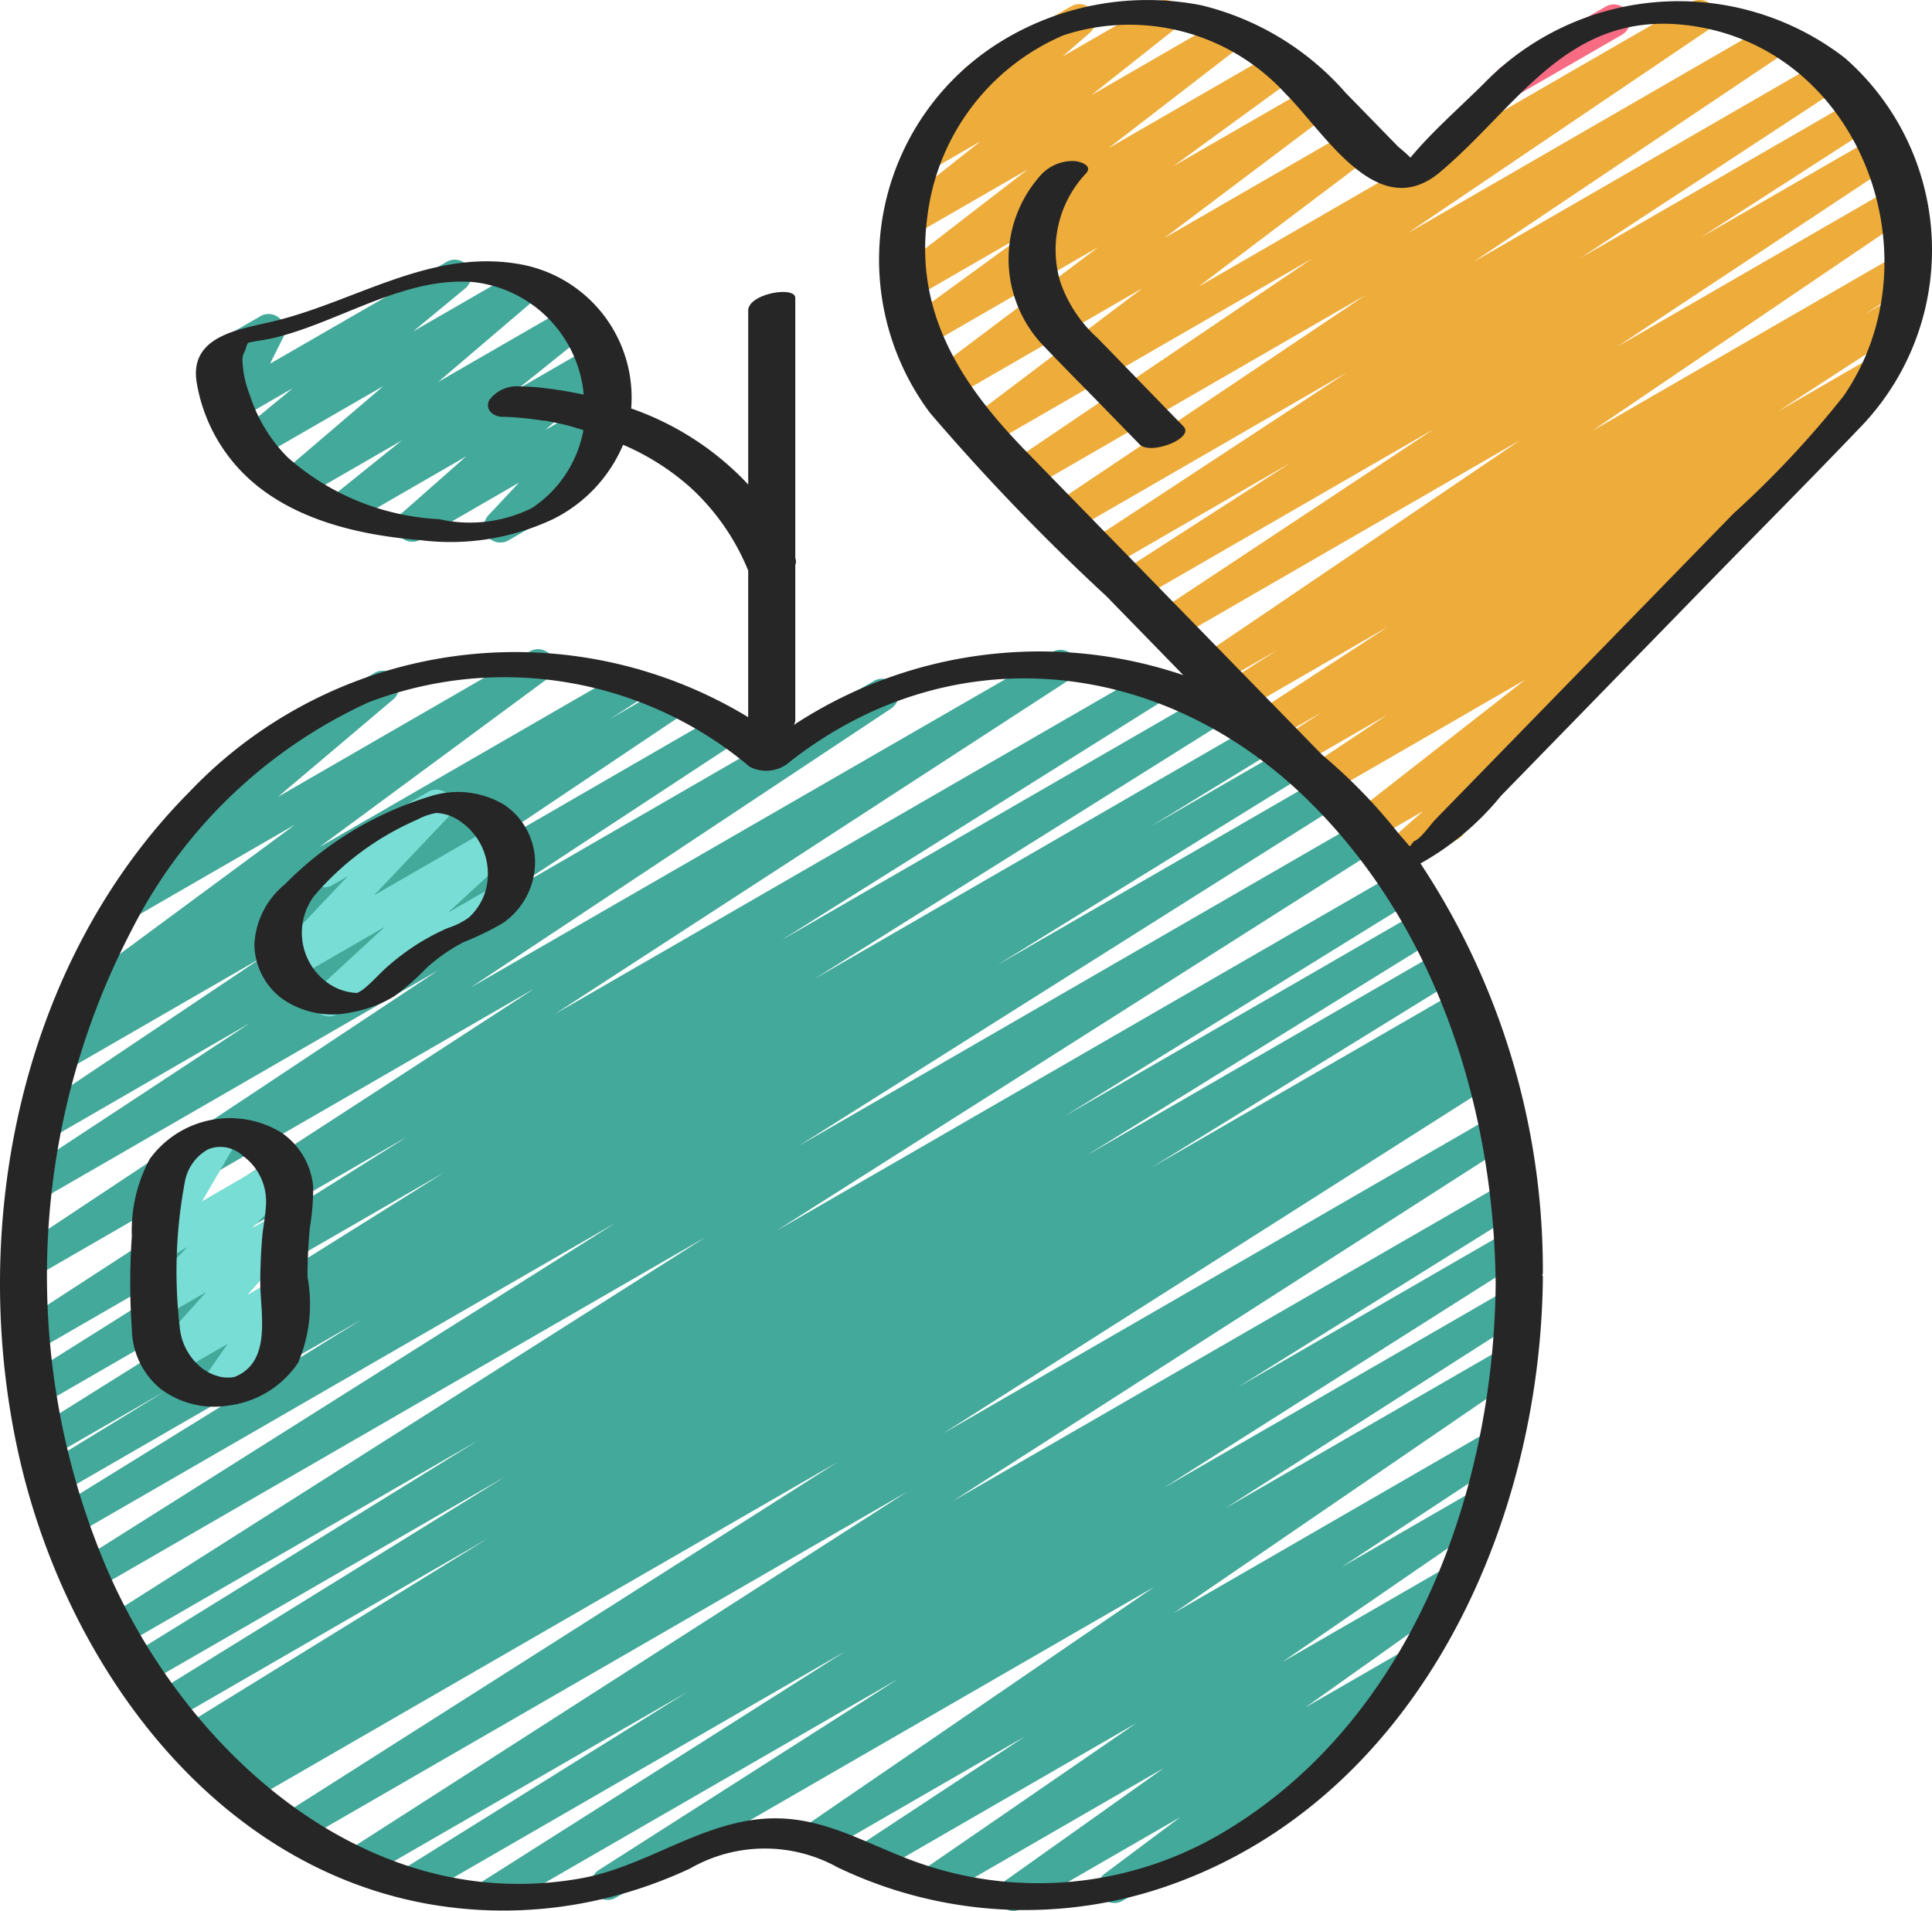 <svg xmlns="http://www.w3.org/2000/svg" width="122.885" height="121.557" viewBox="0 0 122.885 121.557">
  <g id="bienestar" transform="translate(-0.268 -0.64)">
    <path id="Trazado_226615" data-name="Trazado 226615" d="M47.262,6.642a1.034,1.034,0,0,1-.517-1.929l6.574-3.8a1.034,1.034,0,1,1,1.034,1.791L47.779,6.5a1.055,1.055,0,0,1-.517.139Z" transform="translate(49.08 0.146)" fill="#f76c82"/>
    <path id="Trazado_226616" data-name="Trazado 226616" d="M59.953,56.059a1.034,1.034,0,0,1-.682-1.809l2.291-2.016-3.309,1.909a1.034,1.034,0,0,1-1.152-1.71l10.949-8.557-12.67,7.316a1.034,1.034,0,1,1-1.092-1.756l5.019-3.344-5.695,3.286a1.034,1.034,0,0,1-1.077-1.764l2.608-1.683-3.129,1.807a1.035,1.035,0,0,1-1.084-1.764l8.433-5.494-9.225,5.329a1.035,1.035,0,0,1-1.075-1.768l3.218-2.051-3.755,2.167a1.034,1.034,0,0,1-1.1-1.751l20.294-13.76L45.767,41.324a1.034,1.034,0,0,1-1.088-1.758L62.234,27.938l-18.886,10.9a1.034,1.034,0,0,1-1.075-1.764l10.861-7L41.412,36.851a1.034,1.034,0,1,1-1.086-1.76l16.4-10.769L39.113,34.494a1.034,1.034,0,0,1-1.094-1.754L57.885,19.419,36.468,31.783a1.034,1.034,0,0,1-1.1-1.751L54.508,17.084,33.8,29.041a1.034,1.034,0,0,1-1.141-1.72L43.7,18.976l-12.24,7.068a1.034,1.034,0,0,1-1.137-1.723L40.9,16.354,29.886,22.713a1.034,1.034,0,0,1-1.127-1.731l7.556-5.509L29.2,19.582a1.034,1.034,0,0,1-1.15-1.714l8.358-6.45-7.173,4.136a1.034,1.034,0,0,1-1.158-1.706L33.4,9.631,30.425,11.35a1.034,1.034,0,0,1-1.2-1.675l3.48-3.036a1.034,1.034,0,0,1-.077-1.83L39.16,1.046a1.034,1.034,0,0,1,1.2,1.675L38.612,4.24l6-3.464a1.034,1.034,0,0,1,1.158,1.706L40.446,6.7l8.307-4.8A1.034,1.034,0,0,1,49.9,3.618L41.538,10.07l10.573-6.1A1.034,1.034,0,0,1,53.238,5.7L45.68,11.205l8.842-5.1a1.034,1.034,0,0,1,1.137,1.72L45.087,15.787,57.167,8.813a1.034,1.034,0,0,1,1.141,1.72L47.262,18.877,78.6.785a1.034,1.034,0,0,1,1.1,1.751L60.563,15.481,83.516,2.226A1.034,1.034,0,0,1,84.608,3.98L64.75,17.307,86.856,4.544A1.034,1.034,0,1,1,87.942,6.3l-16.4,10.763L88.973,7a1.034,1.034,0,0,1,1.075,1.764l-10.863,7L90.353,9.317a1.034,1.034,0,0,1,1.088,1.758L73.89,22.7l17.6-10.162a1.034,1.034,0,0,1,1.1,1.751L72.29,28.06,91.8,16.795a1.034,1.034,0,0,1,1.073,1.768L89.635,20.63l1.82-1.05a1.035,1.035,0,1,1,1.081,1.764L84.114,26.82l5.881-3.4a1.034,1.034,0,0,1,1.077,1.764l-4.483,2.9a1.034,1.034,0,0,1,.62,1.892l-6.857,4.578a1.034,1.034,0,0,1,.62,1.849L69.806,45.125a1.034,1.034,0,0,1,.941,1.778l-6.553,5.765a1.034,1.034,0,0,1-.414,1.34l-3.309,1.911a1.034,1.034,0,0,1-.519.141Z" transform="translate(29.23 0)" fill="#eeac3a"/>
    <path id="Trazado_226617" data-name="Trazado 226617" d="M64.42,100.857a1.034,1.034,0,0,1-.6-1.876l10.153-7.213L59.848,99.926a1.034,1.034,0,0,1-1.1-1.747l13.472-9.268L55.7,98.452a1.034,1.034,0,1,1-1.086-1.76l10.546-6.946L52.311,97.164a1.034,1.034,0,0,1-1.1-1.747l22.164-15.18-34.3,19.8A1.034,1.034,0,0,1,38,98.276L57.091,86.088,31.807,100.679a1.034,1.034,0,0,1-1.071-1.768l22.982-14.57-27,15.59a1.035,1.035,0,0,1-1.065-1.774L43.7,86.907,23.23,98.721a1.034,1.034,0,0,1-1.073-1.766L57.67,74.179,19.061,96.467A1.034,1.034,0,1,1,17.988,94.7L53.227,72.3,15.709,93.961a1.034,1.034,0,1,1-1.055-1.779l.441-.267L14.08,92.5a1.035,1.035,0,0,1-1.055-1.78l.98-.6-1.448.827A1.034,1.034,0,1,1,11.5,89.176L31,77.147,10.852,88.791a1.034,1.034,0,0,1-1.061-1.774L32.1,73.222,9.117,86.487a1.034,1.034,0,1,1-1.061-1.776L30.312,70.955,7.729,84A1.034,1.034,0,0,1,6.66,82.227L44.845,57.986,5.926,80.455a1.034,1.034,0,0,1-1.067-1.77L39.122,57.076,4.625,76.992a1.034,1.034,0,1,1-1.059-1.776L22.973,63.222,3.773,74.305a1.034,1.034,0,0,1-1.057-1.776l7.73-4.729L3.262,71.936A1.034,1.034,0,0,1,2.2,70.165l26.028-16.3L2.553,68.687a1.034,1.034,0,0,1-1.065-1.77L25.866,51.594,2.293,65.211a1.034,1.034,0,0,1-1.079-1.762L33.95,42.179,2.117,60.556A1.034,1.034,0,0,1,1.029,58.8L27.81,41.029,2.462,55.661A1.034,1.034,0,0,1,1.379,53.9l14.454-9.512L3.155,51.718a1.034,1.034,0,0,1-1.092-1.751l14.612-9.8-12.5,7.215A1.034,1.034,0,0,1,3.1,45.62l2.157-1.394a1.034,1.034,0,0,1-1-1.791L18.73,31.746,8.622,37.582A1.034,1.034,0,0,1,7.44,35.9L15.36,29.2a1.034,1.034,0,0,1-.517-1.929l8.939-5.17a1.034,1.034,0,0,1,1.183,1.685l-7.331,6.2,15.972-9.223A1.034,1.034,0,0,1,34.738,22.5L20.262,33.186,39.7,21.965a1.034,1.034,0,0,1,1.079,1.764l-1.991,1.286,3.567-2.068A1.034,1.034,0,0,1,43.45,24.7L28.838,34.5,45.664,24.78a1.034,1.034,0,1,1,1.086,1.76L32.275,36.052,55.547,22.61a1.034,1.034,0,0,1,1.09,1.756L29.866,42.129,66.881,20.782a1.034,1.034,0,0,1,1.079,1.764L35.23,43.812,72.971,22.023A1.034,1.034,0,0,1,74.038,23.8L49.647,39.108,76.656,23.514a1.034,1.034,0,1,1,1.067,1.772L51.715,41.591,79.776,25.385a1.034,1.034,0,1,1,1.057,1.778L73.093,31.9l8.662-5a1.034,1.034,0,0,1,1.061,1.776L63.378,40.69,83.922,28.829a1.034,1.034,0,1,1,1.069,1.77L50.741,52.2,86.414,31.6a1.034,1.034,0,0,1,1.071,1.77L49.3,57.609,88.86,34.767a1.034,1.034,0,0,1,1.059,1.774L67.665,50.3,90.252,37.259a1.034,1.034,0,0,1,1.059,1.774L69.021,52.818,91.644,39.757A1.034,1.034,0,0,1,92.7,41.534L73.178,53.577,92.659,42.332a1.034,1.034,0,0,1,1.053,1.778l-.916.558.608-.352A1.034,1.034,0,1,1,94.458,46.1l-.434.262.093-.052a1.034,1.034,0,0,1,1.071,1.766L59.929,70.488l35.042-20.23a1.034,1.034,0,0,1,1.073,1.766L60.528,74.8,95.637,54.538A1.034,1.034,0,1,1,96.7,56.311L78.676,67.548l17.18-9.926a1.034,1.034,0,0,1,1.069,1.766L73.951,73.956,95.9,61.282a1.034,1.034,0,0,1,1.073,1.766l-19.095,12.2L95.641,65a1.034,1.034,0,0,1,1.1,1.747L74.59,81.917l20.178-11.65a1.034,1.034,0,0,1,1.086,1.758L85.277,78.987l8.592-4.963a1.034,1.034,0,0,1,1.1,1.747L81.5,85.031l10.509-6.065A1.034,1.034,0,0,1,93.128,80.7L82.977,87.912l6.137-3.542a1.034,1.034,0,0,1,1.137,1.723l-5.354,4a1.034,1.034,0,0,1,.649,1.919l-14.2,8.2a1.034,1.034,0,0,1-1.137-1.723l4.812-3.6-10.081,5.819a1.019,1.019,0,0,1-.517.143Z" transform="translate(0.317 21.34)" fill="#43a99b"/>
    <path id="Trazado_226618" data-name="Trazado 226618" d="M12.36,39.356a1.034,1.034,0,0,1-.7-1.795l4.241-3.91-5.8,3.356a1.034,1.034,0,0,1-1.276-1.594l4.713-4.975L12.567,31A1.034,1.034,0,1,1,11.533,29.2l7.124-4.132a1.034,1.034,0,0,1,1.27,1.607l-4.715,4.975,7.728-4.46a1.034,1.034,0,0,1,1.218,1.654l-4.245,3.91,2.808-1.621a1.034,1.034,0,1,1,1.034,1.791l-10.877,6.28a1.021,1.021,0,0,1-.517.147Z" transform="translate(8.848 25.941)" fill="#78ddd5"/>
    <path id="Trazado_226619" data-name="Trazado 226619" d="M9.4,53.286a1.034,1.034,0,0,1-.846-1.627l1.621-2.312L6.81,51.288A1.034,1.034,0,0,1,5.523,49.7L8.8,46.057,6.111,47.612a1.034,1.034,0,0,1-1.253-1.621l2.756-2.8L6.2,44.01A1.034,1.034,0,0,1,4.791,42.6L6.942,38.91A1.034,1.034,0,0,1,6.1,37.03l3.158-1.82a1.034,1.034,0,0,1,1.41,1.417L8.54,40.277l4.684-2.7a1.034,1.034,0,0,1,1.251,1.621l-2.759,2.794,1.685-.972A1.034,1.034,0,0,1,14.688,42.6l-3.276,3.648L13.2,45.215a1.034,1.034,0,0,1,1.371,1.5l-1.621,2.312h.01a1.034,1.034,0,1,1,1.034,1.791l-4.07,2.335a1.034,1.034,0,0,1-.523.139Z" transform="translate(4.584 36.769)" fill="#78ddd5"/>
    <path id="Trazado_226620" data-name="Trazado 226620" d="M25.356,26.623a1.034,1.034,0,0,1-.755-1.741l1.936-2.068-6.264,3.621a1.034,1.034,0,0,1-1.2-1.671l4.109-3.623-7.36,4.249a1.034,1.034,0,0,1-1.166-1.7l4.431-3.561-6.375,3.681a1.034,1.034,0,0,1-1.189-1.681l6.4-5.467-7.9,4.56A1.034,1.034,0,0,1,8.85,19.528L12.159,16.8,8.742,18.769a1.034,1.034,0,0,1-1.448-1.361l.827-1.654a1.034,1.034,0,0,1-1.022-1.8l2.988-1.725a1.034,1.034,0,0,1,1.448,1.361l-.827,1.654L21.948,8.763a1.034,1.034,0,0,1,1.172,1.694l-3.309,2.732,6.812-3.929a1.034,1.034,0,0,1,1.189,1.681L21.41,16.4l8.29-4.785a1.034,1.034,0,0,1,1.164,1.7l-4.429,3.561,4.7-2.713a1.034,1.034,0,0,1,1.2,1.671l-4.109,3.621,3.325-1.919a1.034,1.034,0,0,1,1.274,1.6l-2.455,2.618a1.034,1.034,0,0,1,.372,1.919l-4.868,2.81a1.034,1.034,0,0,1-.517.139Z" transform="translate(6.737 8.53)" fill="#43a99b"/>
    <g id="Grupo_177537" data-name="Grupo 177537" transform="translate(0.268 0.642)">
      <path id="Trazado_226621" data-name="Trazado 226621" d="M27.523,121.753a27.414,27.414,0,0,0,10.809-.261,28.744,28.744,0,0,0,5.831-2,9.541,9.541,0,0,1,9.359-.083,27.561,27.561,0,0,0,21.2,1.127c15.759-5.6,23.555-22.914,23.681-38.69,0-.043-.029-.066-.035-.105s.035-.07.033-.11a46.827,46.827,0,0,0-7.784-26.068,17.7,17.7,0,0,0,5.114-4.293l13.3-13.648c3.168-3.251,6.373-6.466,9.512-9.752a16.229,16.229,0,0,0-.926-23.539A17.275,17.275,0,0,0,94.663,5.939c-1.526,1.52-3.294,3.052-4.686,4.729-.269-.29-.728-.645-.837-.759L85.852,6.537A17.736,17.736,0,0,0,76.66.97a17.784,17.784,0,0,0-13.028,2.5,16.291,16.291,0,0,0-4.218,23.425A139.5,139.5,0,0,0,70.643,38.566l4.891,5.019a28.473,28.473,0,0,0-24.782,3.172.62.62,0,0,0,.1-.281v-9.9a.575.575,0,0,0,0-.438V19.593c0-.79-2.994-.271-2.994.8V31.457a18.507,18.507,0,0,0-7.444-4.835,8.613,8.613,0,0,0-7.153-9.19c-5.641-.966-10.416,2.413-15.658,3.66-2.107.5-5.288.908-4.829,3.848a10.656,10.656,0,0,0,2.384,5.17c2.868,3.4,7.606,4.549,11.857,4.888a15.333,15.333,0,0,0,8.418-1.332A9.326,9.326,0,0,0,39.9,28.932,15.66,15.66,0,0,1,44.24,31.7a14.668,14.668,0,0,1,3.617,5.232v9.326a28.586,28.586,0,0,0-35.545,4.756C1.555,61.859-1.812,78.64,1.474,93.243c2.938,13.052,12.159,26.033,26.049,28.51Zm6.592-88.805a8.863,8.863,0,0,1-5.914.715,15.716,15.716,0,0,1-9.62-3.917,9.887,9.887,0,0,1-2.424-3.983,6.617,6.617,0,0,1-.469-2.254c.025-.414.155-.461.236-.778a.782.782,0,0,1,.13-.287c.525-.13,1.1-.182,1.617-.306,4.181-1,8.307-3.929,12.726-3.553a7.92,7.92,0,0,1,7,7.157c-.775-.167-1.561-.3-2.353-.4a14.405,14.405,0,0,0-1.689-.122,2.18,2.18,0,0,0-1.964.866c-.308.62.267,1.069.864,1.069.4,0,.806.033,1.208.072.451.041.9.1,1.348.17h.114l.414.077q.451.087.893.192c.385.091.761.221,1.144.331a7.581,7.581,0,0,1-3.255,4.946Zm31.357-3.662c-4-4.121-7.031-8.671-6.231-14.769a14.43,14.43,0,0,1,8.685-11.64,13.441,13.441,0,0,1,14.088,3.7c2.531,2.506,5.877,8.356,9.853,5.006,5.058-4.264,8.164-10.4,15.976-9.305,10.85,1.53,15.675,14.858,9.684,23.553a62.4,62.4,0,0,1-7.008,7.48L96.841,47.352l-5.269,5.405c-.341.352-.9,1.2-1.35,1.385-.089.037-.207.314-.312.323.023,0-.341-.414-.653-.765a34.145,34.145,0,0,0-4.9-5.05ZM8.685,59.714A31.655,31.655,0,0,1,23.7,45.318a24.194,24.194,0,0,1,24.246,4.09,2.275,2.275,0,0,0,2.593-.339C60.857,41,74.154,42.5,83.325,51.405,91.586,59.423,95.29,71.032,95.4,82.343c-.134,13.083-5.279,27.422-16.884,34.581a23.009,23.009,0,0,1-20.166,2.084c-3.472-1.288-6.218-3.127-10.091-2.618s-7.128,3.015-11,3.722c-13.567,2.448-25.108-7.934-30.172-19.637a47.52,47.52,0,0,1,1.6-40.762Z" transform="translate(-0.268 -0.641)" fill="#262626"/>
      <path id="Trazado_226622" data-name="Trazado 226622" d="M9.794,38.11a5.583,5.583,0,0,0,4.537.9,7.842,7.842,0,0,0,2.645-1,14.946,14.946,0,0,0,2.033-1.778,11.2,11.2,0,0,1,2.386-1.671,18.673,18.673,0,0,0,2.481-1.2,4.723,4.723,0,0,0,2.068-3.946,4.44,4.44,0,0,0-1.971-3.6,5.745,5.745,0,0,0-4.663-.542,21.874,21.874,0,0,0-9.287,5.618,5.248,5.248,0,0,0-1.931,3.842A4.384,4.384,0,0,0,9.794,38.11Zm2.1-6.489a17.962,17.962,0,0,1,6.53-4.841,4.02,4.02,0,0,1,1.241-.438,2.852,2.852,0,0,1,1.563.565A4.018,4.018,0,0,1,22.941,30.2,3.7,3.7,0,0,1,21.726,33a4.874,4.874,0,0,1-1.338.664,14.762,14.762,0,0,0-2.018,1.077,15.508,15.508,0,0,0-1.729,1.3c-.55.471-1.034,1.048-1.592,1.493a1.654,1.654,0,0,1-.414.25.777.777,0,0,1-.155,0,3.449,3.449,0,0,1-1.555-.519,3.912,3.912,0,0,1-1.032-5.645Z" transform="translate(8.088 25.368)" fill="#262626"/>
      <path id="Trazado_226623" data-name="Trazado 226623" d="M6.217,52.262a5.656,5.656,0,0,0,4.332,1.05,6.274,6.274,0,0,0,4.4-2.715,9.485,9.485,0,0,0,.6-5.459q0-1.573.151-3.141a15.044,15.044,0,0,0,.207-2.637,4.682,4.682,0,0,0-2.033-3.416,6.3,6.3,0,0,0-8.367,1.7A9.655,9.655,0,0,0,4.376,42.56a41.824,41.824,0,0,0,0,5.871,5,5,0,0,0,1.84,3.832ZM7.732,39.168A2.982,2.982,0,0,1,9.24,37.009a2.093,2.093,0,0,1,2.186.414,3.588,3.588,0,0,1,1.489,2.943c-.01.751-.184,1.516-.25,2.275-.081.943-.116,1.888-.12,2.833,0,1.958.755,5.017-1.582,6a.5.5,0,0,1-.093.029c-.058.01-.167.029-.182.029a3.081,3.081,0,0,1-.585-.023,3.056,3.056,0,0,1-1.317-.61,3.77,3.77,0,0,1-1.371-2.651,30.53,30.53,0,0,1,.318-9.076Z" transform="translate(4.01 36.088)" fill="#262626"/>
      <path id="Trazado_226624" data-name="Trazado 226624" d="M36.951,16.859a8.546,8.546,0,0,1-2.374-3.58A7.089,7.089,0,0,1,36.2,6.394c.5-.527-.414-.8-.79-.8a2.75,2.75,0,0,0-1.985.8,7.972,7.972,0,0,0-.017,10.846c1.429,1.5,2.9,2.972,4.343,4.458l1.873,1.923c.684.7,3.515-.393,2.792-1.141Z" transform="translate(32.863 4.647)" fill="#262626"/>
    </g>
  </g>
</svg>
